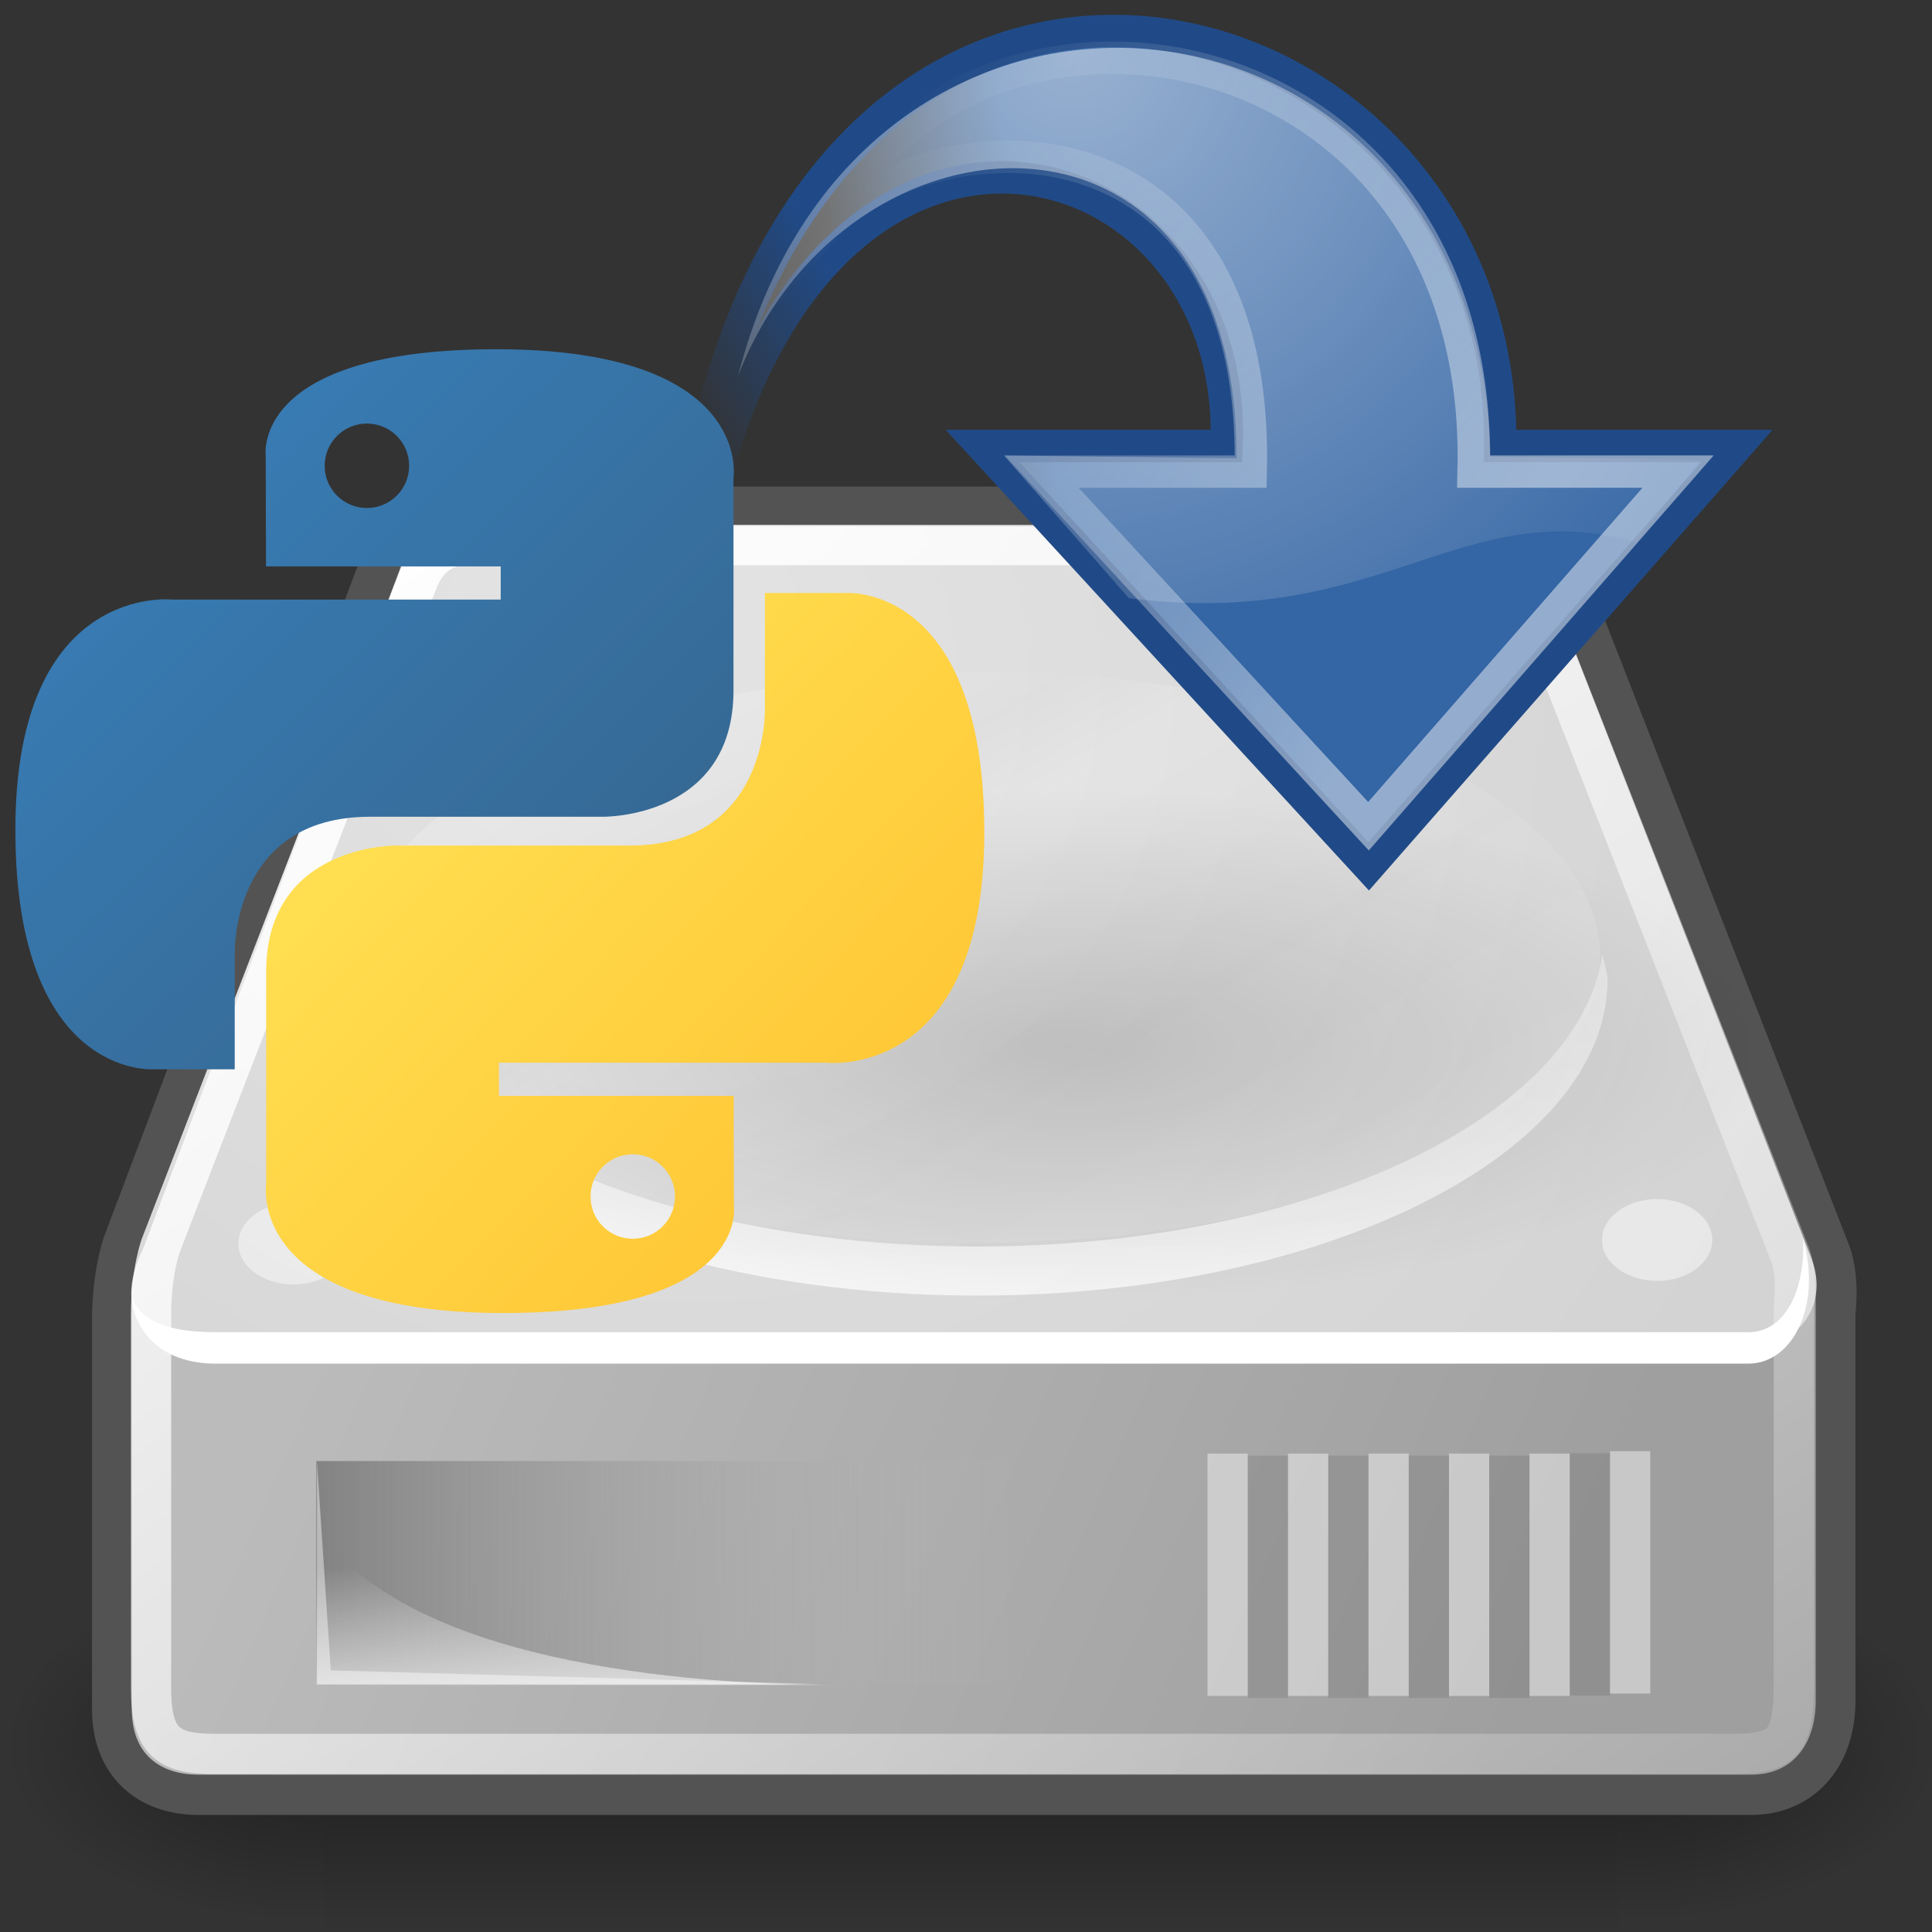 <svg width="48px" height="48px" version="1.1" xmlns="http://www.w3.org/2000/svg" xmlns:xlink="http://www.w3.org/1999/xlink">
 <rect width="100%" height="100%" fill="#333333" stroke="none"/>
 <defs>
  <radialGradient id="c" cx="605.71" cy="486.65" r="117.14" gradientTransform="matrix(-2.774 0 0 1.97 112.76 -872.89)" gradientUnits="userSpaceOnUse" xlink:href="#a"/>
  <linearGradient id="a">
   <stop offset="0"/>
   <stop stop-opacity="0" offset="1"/>
  </linearGradient>
  <radialGradient id="d" cx="605.71" cy="486.65" r="117.14" gradientTransform="matrix(2.774 0 0 1.97 -1891.6 -872.89)" gradientUnits="userSpaceOnUse" xlink:href="#a"/>
  <linearGradient id="j" x1="302.86" x2="302.86" y1="366.65" y2="609.51" gradientTransform="matrix(2.774 0 0 1.97 -1892.2 -872.89)" gradientUnits="userSpaceOnUse">
   <stop stop-opacity="0" offset="0"/>
   <stop offset=".5"/>
   <stop stop-opacity="0" offset="1"/>
  </linearGradient>
  <radialGradient id="e" cx="23.447" cy="6.458" r="19.062" gradientTransform="matrix(-1.315 -.01 -.01 1.336 46.221 -4.91)" gradientUnits="userSpaceOnUse">
   <stop stop-color="#fff" offset="0"/>
   <stop stop-color="#fff" stop-opacity="0" offset="1"/>
  </radialGradient>
  <radialGradient id="b" cx="24.837" cy="36.421" r="15.645" gradientTransform="matrix(1.13 0 0 .408 -1.535 -40.849)" gradientUnits="userSpaceOnUse">
   <stop offset="0"/>
   <stop stop-opacity="0" offset="1"/>
  </radialGradient>
  <linearGradient id="o" x1="7.062" x2="24.688" y1="35.281" y2="35.281" gradientTransform="translate(.795 3.799)" gradientUnits="userSpaceOnUse">
   <stop stop-color="#838383" offset="0"/>
   <stop stop-color="#bbb" stop-opacity="0" offset="1"/>
  </linearGradient>
  <linearGradient id="n" x1="7.605" x2="36.183" y1="28.481" y2="40.944" gradientTransform="translate(0 5.125)" gradientUnits="userSpaceOnUse">
   <stop stop-color="#bbb" offset="0"/>
   <stop stop-color="#9f9f9f" offset="1"/>
  </linearGradient>
  <linearGradient id="m" x1="12.277" x2="12.222" y1="37.206" y2="33.759" gradientTransform="translate(0 5.125)" gradientUnits="userSpaceOnUse">
   <stop stop-color="#eee" offset="0"/>
   <stop stop-color="#eee" stop-opacity="0" offset="1"/>
  </linearGradient>
  <radialGradient id="f" cx="15.571" cy="2.958" r="20.936" gradientTransform="matrix(1.286 .782 -.711 1.17 -2.354 .248)" gradientUnits="userSpaceOnUse">
   <stop stop-color="#e4e4e4" offset="0"/>
   <stop stop-color="#d3d3d3" offset="1"/>
  </radialGradient>
  <linearGradient id="l" x1="12.378" x2="44.096" y1="4.433" y2="47.621" gradientTransform="translate(0 5.125)" gradientUnits="userSpaceOnUse">
   <stop stop-color="#fff" offset="0"/>
   <stop stop-color="#fff" stop-opacity="0" offset="1"/>
  </linearGradient>
  <linearGradient id="k" x1="23.688" x2="23.688" y1="11.319" y2="26.357" gradientTransform="translate(0 5.125)" gradientUnits="userSpaceOnUse">
   <stop stop-color="#fff" stop-opacity=".255" offset="0"/>
   <stop stop-color="#fff" offset="1"/>
  </linearGradient>
  <linearGradient id="p" x1="33.431" x2="21.748" y1="31.965" y2="11.781" gradientUnits="userSpaceOnUse">
   <stop stop-color="#fff" offset="0"/>
   <stop stop-color="#e6e6e6" offset=".5"/>
   <stop stop-color="#fff" offset=".75"/>
   <stop stop-color="#e1e1e1" offset=".842"/>
   <stop stop-color="#fff" offset="1"/>
  </linearGradient>
  <linearGradient id="i" x1="14.752" x2="8.895" y1="15.868" y2="16.743" gradientUnits="userSpaceOnUse">
   <stop stop-color="#3465a4" offset="0"/>
   <stop stop-color="#3465a4" stop-opacity="0" offset="1"/>
  </linearGradient>
  <linearGradient id="h" x1="12.25" x2="7" y1="18.25" y2="21.118" gradientUnits="userSpaceOnUse">
   <stop stop-color="#204a87" offset="0"/>
   <stop stop-color="#204a87" stop-opacity="0" offset="1"/>
  </linearGradient>
  <linearGradient id="g" x1="55.549" x2="110.15" y1="77.07" y2="131.85" gradientUnits="userSpaceOnUse">
   <stop stop-color="#387eb8" offset="0"/>
   <stop stop-color="#366994" offset="1"/>
  </linearGradient>
  <linearGradient id="q" x1="89.137" x2="147.78" y1="111.92" y2="168.1" gradientUnits="userSpaceOnUse">
   <stop stop-color="#ffe052" offset="0"/>
   <stop stop-color="#ffc331" offset="1"/>
  </linearGradient>
  <linearGradient id="r" x1="33.06" x2="12.624" y1="27.394" y2="12.584" gradientTransform="matrix(.914 0 0 .914 -3.869 -2.707)" gradientUnits="userSpaceOnUse">
   <stop stop-color="#fff" offset="0"/>
   <stop stop-color="#fff" stop-opacity="0" offset="1"/>
  </linearGradient>
 </defs>
 <g transform="matrix(.024 0 0 .019 45.49 41.752)">
  <rect x="-1559.3" y="-150.7" width="1339.6" height="478.36" color="#000000" fill="url(#j)" opacity=".402"/>
  <path d="m-219.62-150.68v478.33c142.87 0.9 345.4-107.17 345.4-239.2 0-132.03-159.44-239.13-345.4-239.13z" color="#000000" fill="url(#d)" opacity=".402"/>
  <path d="m-1559.3-150.68v478.33c-142.87 0.9-345.4-107.17-345.4-239.2 0-132.03 159.44-239.13 345.4-239.13z" color="#000000" fill="url(#c)" opacity=".402"/>
 </g>
 <path d="m11.286 13.088c-0.625 0-1.031 0.29-1.281 0.844-1e-6 0-6.469 17.104-6.469 17.104s-0.25 0.672-0.25 1.781v9.65c0 1.083 0.658 1.625 1.656 1.625h38.562c0.985 0 1.594-0.718 1.594-1.844v-9.65s0.106-0.77-0.094-1.312l-6.719-17.197c-0.185-0.512-0.637-0.988-1.125-1z" fill="none" stroke="#535353" stroke-linecap="round" stroke-linejoin="round" stroke-width="2"/>
 <g fill-rule="evenodd">
  <path d="m3.274 32.122 0.765-0.692 37.61 0.062 3.462 0.317v10.439c0 1.126-0.607 1.843-1.592 1.843h-38.583c-0.998 0-1.662-0.542-1.662-1.625z" fill="url(#n)"/>
  <path d="m3.549 31.039c-0.714 1.464-6.156e-4 2.393 1.036 2.393h39c1.119-0.024 1.845-1.012 1.429-2.143l-6.714-17.211c-0.185-0.512-0.655-0.988-1.143-1h-25.857c-0.625 0-1.036 0.304-1.286 0.857l-6.464 17.104z" fill="url(#f)"/>
  <rect x="7.858" y="36.299" width="17.625" height="5.562" color="#000000" fill="url(#o)"/>
  <path d="m7.858 41.862v-4.011c1.835 3.179 8.296 4.011 12.937 4.011h-12.937z" fill="url(#m)" opacity=".811"/>
  <path d="m44.796 30.754c0.064 1.25-0.414 2.316-1.322 2.344 0 0-38.119-1e-6 -38.119 0-1.289 0-1.868-0.325-2.084-0.868 0.092 0.944 0.826 1.649 2.084 1.649-1e-7 -1e-6 38.119 0 38.119 0 1.076-0.033 1.753-1.424 1.352-2.995z" fill="#fff"/>
  <path d="m10.969 15.281c-0.046 0.2-0.188 0.387-0.188 0.594 0 0.949 0.591 1.79 1.344 2.594 0.24-0.154 0.365-0.354 0.625-0.5-0.94-0.816-1.553-1.717-1.781-2.688zm26.656 0c-0.229 0.97-0.842 1.872-1.781 2.688 0.274 0.154 0.404 0.368 0.656 0.531 0.757-0.807 1.312-1.673 1.312-2.625 0-0.207-0.142-0.393-0.188-0.594zm2.188 8.438c-0.614 4.04-7.299 7.25-15.531 7.25-8.212 1e-6 -14.86-3.193-15.5-7.219-0.032 0.197-0.125 0.392-0.125 0.594 3e-7 4.318 6.989 7.844 15.625 7.844 8.636 0 15.656-3.526 15.656-7.844 0-0.213-0.089-0.417-0.125-0.625z" color="#000000" fill="url(#k)" opacity=".691"/>
 </g>
 <ellipse transform="translate(.088 5.302)" cx="7.204" cy="25.594" rx="1.37" ry="1.016" color="#000000" fill="#fff" fill-opacity=".458" fill-rule="evenodd"/>
 <ellipse transform="translate(33.967 5.213)" cx="7.204" cy="25.594" rx="1.37" ry="1.016" color="#000000" fill="#fff" fill-opacity=".458" fill-rule="evenodd"/>
 <g fill="none">
  <path d="m11.643 13.541c-0.602 0-0.993 0.279-1.234 0.812-1e-6 0-6.415 16.591-6.415 16.591s-0.241 0.647-0.241 1.715v9.29c0 1.355 0.444 1.627 1.595 1.627h37.687c1.323 0 1.534-0.316 1.534-1.837v-9.29s0.102-0.742-0.09-1.264l-6.593-16.806c-0.178-0.493-0.551-0.826-1.02-0.838z" stroke="url(#l)" stroke-linecap="round" stroke-linejoin="round"/>
  <g stroke="#fff" stroke-linecap="square" stroke-opacity=".424" stroke-width="1px">
   <path d="m40.5 36.554v5.021"/>
   <path d="m38.5 36.614v5.021"/>
   <path d="m36.5 36.614v5.021"/>
   <path d="m34.5 36.614v5.021"/>
   <path d="m32.5 36.614v5.021"/>
   <path d="m30.5 36.614v5.021"/>
  </g>
  <g stroke="#000" stroke-linecap="square" stroke-width="1px">
   <path d="m39.5 36.604v5.021" opacity=".097"/>
   <path d="m37.5 36.664v5.021" opacity=".097"/>
   <path d="m35.5 36.664v5.021" opacity=".097"/>
   <path d="m33.5 36.664v5.021" opacity=".097"/>
   <path d="m31.5 36.664v5.021" opacity=".097"/>
  </g>
 </g>
 <path d="m7.875 36.312v5.531h12.562l-12.219-0.344z" fill="#fff" fill-rule="evenodd" opacity=".44"/>
 <ellipse transform="matrix(1.038 0 0 1.061 -1.633 3.03)" cx="25" cy="19.562" rx="14.875" ry="6.688" color="#000000" fill="url(#p)" fill-rule="evenodd" opacity=".206"/>
 <ellipse transform="scale(1,-1)" cx="26.536" cy="-26" rx="17.682" ry="6.378" color="#000000" fill="url(#b)" fill-rule="evenodd" opacity=".141"/>
 <g transform="matrix(.804 0 0 .804 14.292 -1.612)">
  <path d="m3.204 25.835c-1.03-31.221 25.538-26.286 25.379-10.047h7.313l-11.378 12.986-11.932-12.986h7.541c0.457-10.969-16.718-14.179-16.923 10.047z" color="#000000" display="block" fill="url(#i)" stroke="url(#h)"/>
  <path d="m7.664 9.104c4.742-9.144 20.458-6.387 20.097 7.475h6.317l-9.566 10.957-10.096-10.957h6.457c0.272-11.575-9.951-11.045-13.209-7.475z" color="#000000" display="block" fill="none" opacity=".472" stroke="url(#r)" stroke-miterlimit="10"/>
  <path d="m34.767 16.212-1.984 2.546c-5.41-1.516-7.886 2.729-15.674 1.732l-3.861-4.409 7.186 0.083c0.049-11.846-12.09-11.164-15.405-2.535 3.808-14.889 22.864-12.821 23.254 2.486z" color="#000000" fill="url(#e)" opacity=".494"/>
 </g>
 <g transform="matrix(.218 0 0 .218 -102.81 -46.2)">
  <g transform="translate(428.42 184.26)">
   <path d="m99.75 67.469c-28.032 2e-6 -26.281 12.156-26.281 12.156l0.031 12.594h26.75v3.781h-37.375s-17.938-2.034-17.938 26.25c-2e-6 28.284 15.656 27.281 15.656 27.281h9.344v-13.125s-0.504-15.656 15.406-15.656h26.531s14.906 0.241 14.906-14.406v-24.219c0-2e-6 2.263-14.656-27.031-14.656zm-14.75 8.469c2.661-2e-6 4.812 2.151 4.812 4.812 2e-6 2.661-2.151 4.812-4.812 4.812-2.661 2e-6 -4.812-2.151-4.812-4.812-2e-6 -2.661 2.151-4.812 4.812-4.812z" color="#000000" fill="url(#g)"/>
   <path d="m100.55 177.31c28.032 0 26.281-12.156 26.281-12.156l-0.031-12.594h-26.75v-3.781h37.375s17.938 2.034 17.938-26.25c1e-5 -28.284-15.656-27.281-15.656-27.281h-9.344v13.125s0.504 15.656-15.406 15.656h-26.531s-14.906-0.241-14.906 14.406v24.219s-2.263 14.656 27.031 14.656zm14.75-8.469c-2.661 0-4.812-2.151-4.812-4.812s2.151-4.812 4.812-4.812 4.812 2.151 4.812 4.812c1e-5 2.661-2.151 4.812-4.812 4.812z" color="#000000" fill="url(#q)"/>
  </g>
 </g>
</svg>

